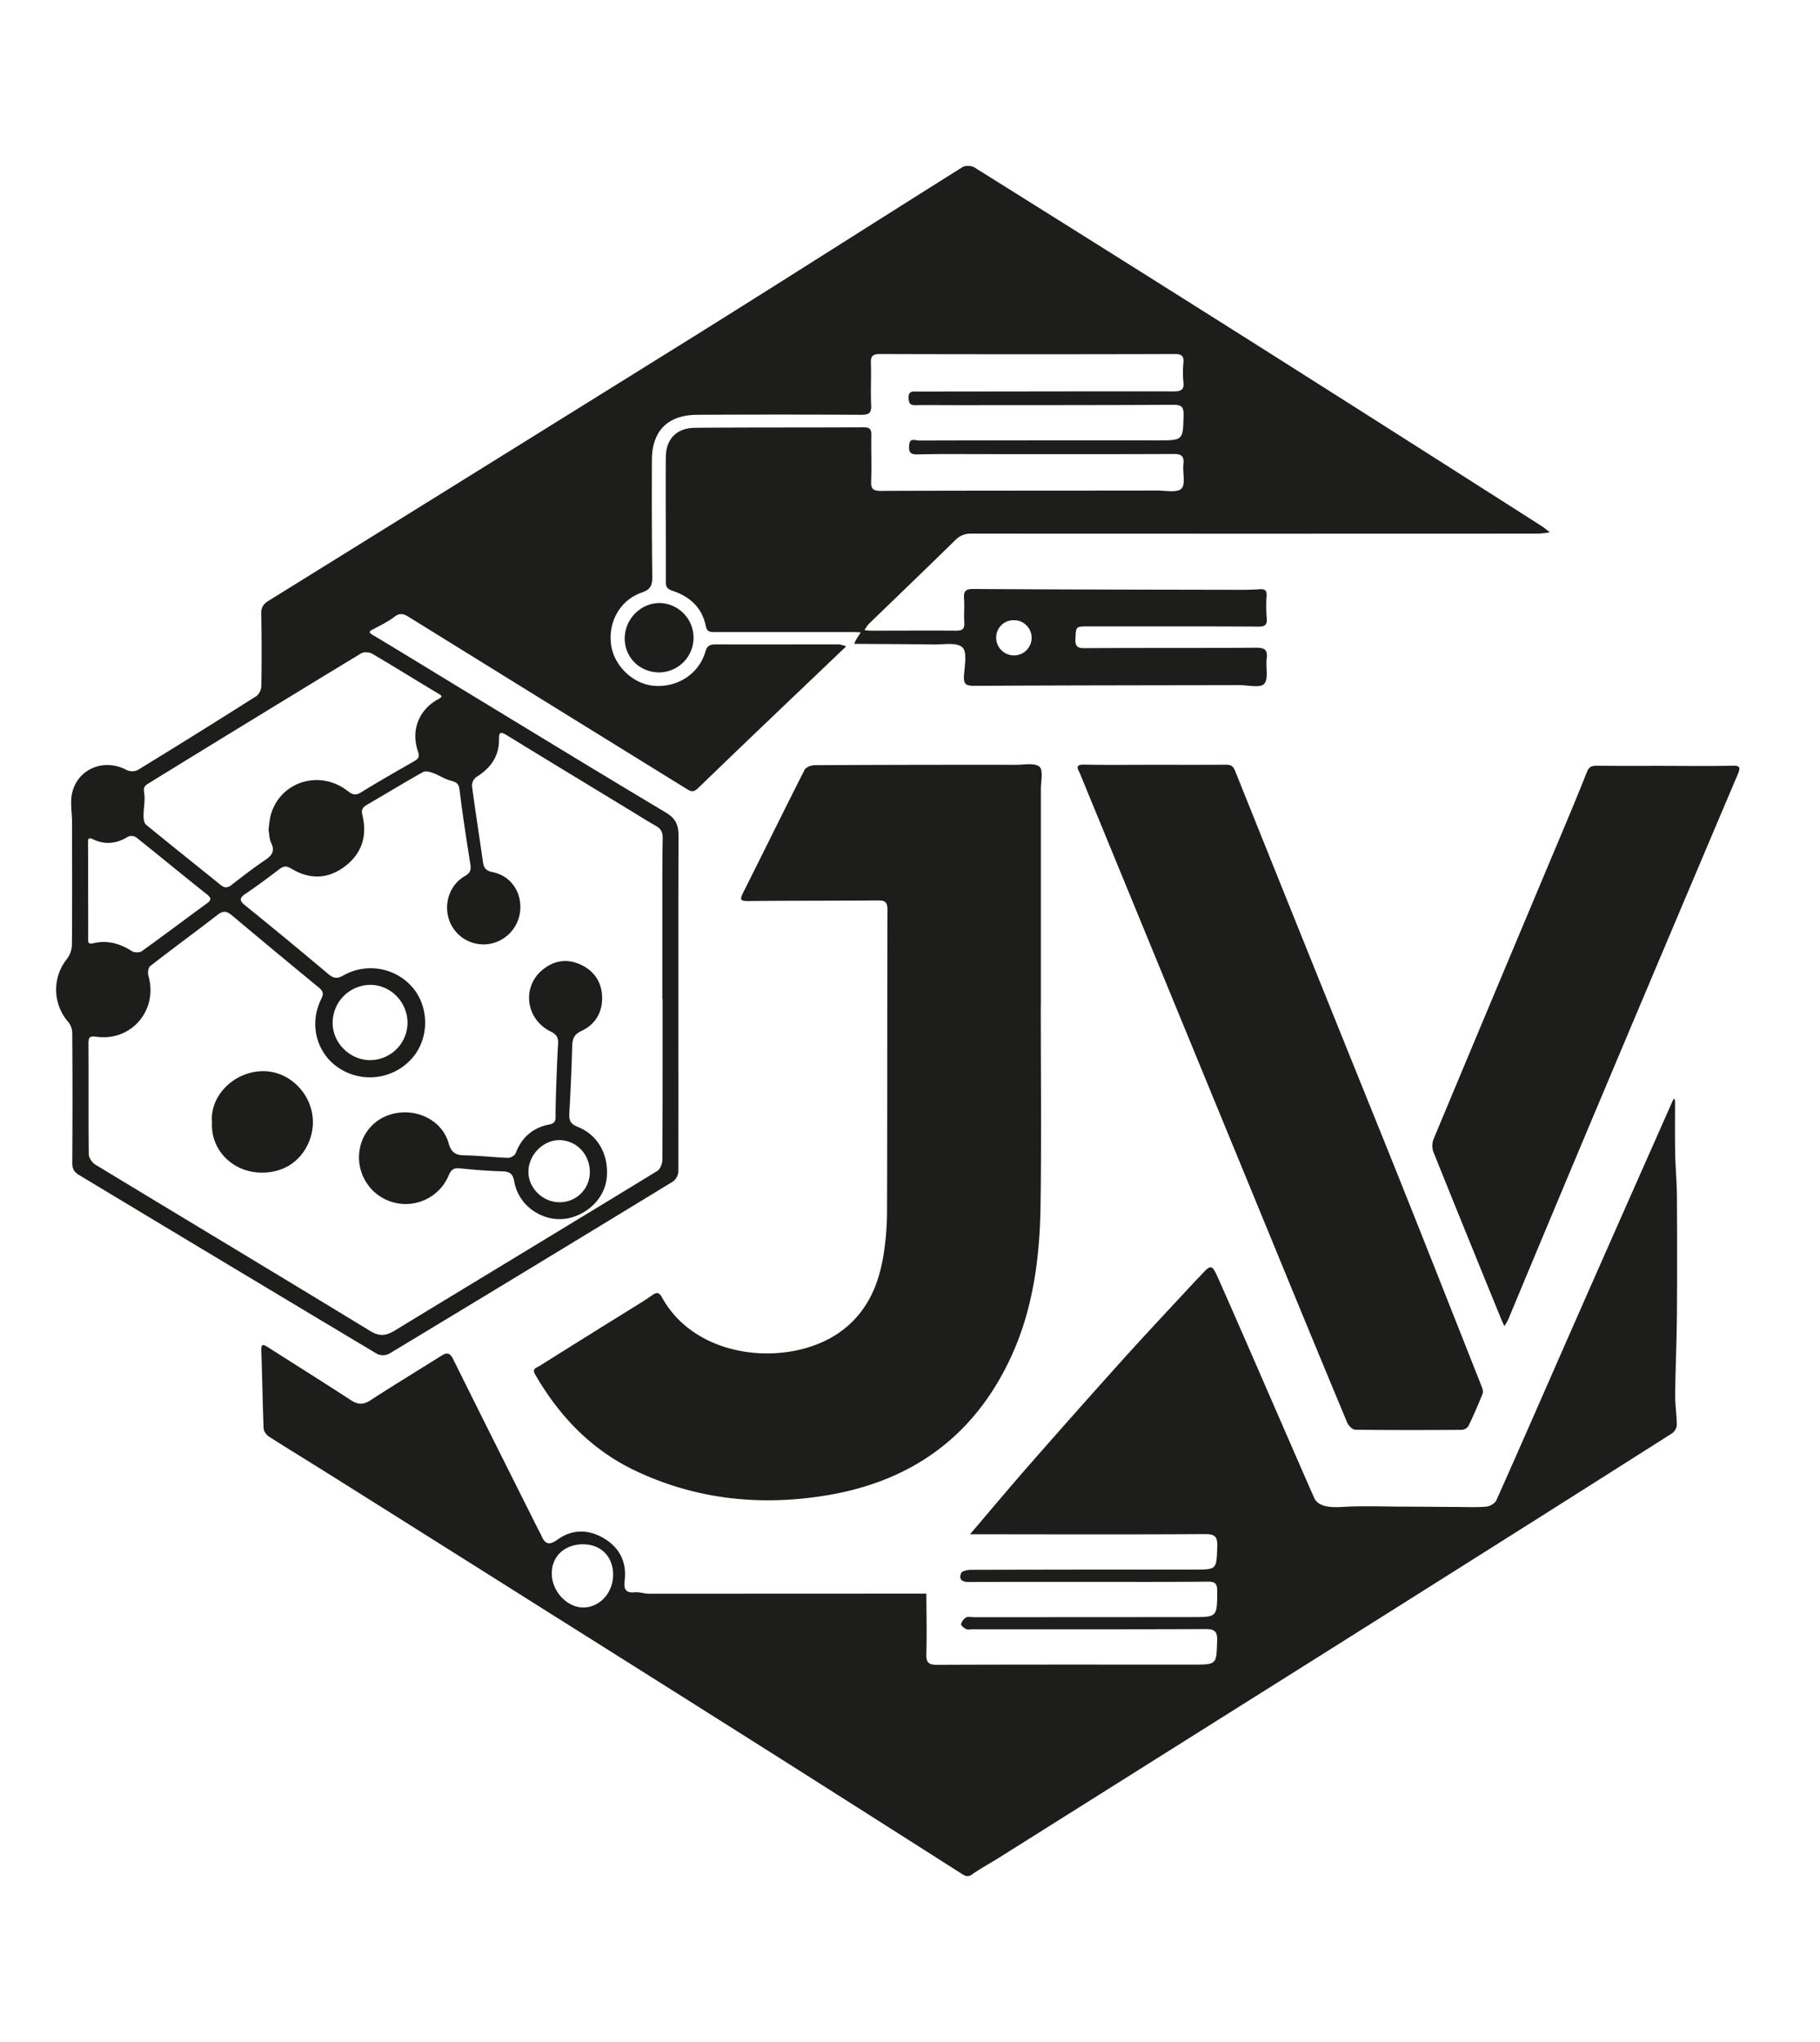 <svg id="Camada_1" data-name="Camada 1" xmlns="http://www.w3.org/2000/svg" viewBox="0 0 1109.71 1245.14">
  <g>
    <path d="M515.94,394.12c-30.17,28.8-60.42,57.52-90.39,86.52-3.26,3.15-5.05,1.48-7.51,0q-84.39-52.16-168.71-104.4c-3.19-2-5.48-2.72-8.87-.11-3.91,3-8.51,5.16-12.89,7.53-2.29,1.24-3.3,1.71-.18,3.58,18.53,11.06,36.89,22.4,55.33,33.59,41,24.89,81.87,49.91,123,74.44,6.17,3.68,8,7.49,8,14.51-.24,68.2,0,136.41-.12,204.62a8.18,8.18,0,0,1-3.24,6q-86.46,52.78-173.22,105.11a8.48,8.48,0,0,1-7.28,0Q139,771.14,48.35,716.55c-3.1-1.86-4.32-3.82-4.29-7.54q.27-39.4,0-78.83a11.23,11.23,0,0,0-2.28-6.86,29.93,29.93,0,0,1-1-38.57,15,15,0,0,0,3.07-8.42c.21-25.07.1-50.15.07-75.22,0-5.9-1.26-12.08.07-17.66,3.57-14.95,19.7-21.23,33.23-13.93a8,8,0,0,0,6.77,0q36.3-22.2,72.23-45c1.71-1.08,3.09-4.05,3.13-6.16.23-14.64.24-29.29-.08-43.93-.08-3.93,1.17-6.05,4.44-8.08q132-81.88,263.83-164c53.25-33.27,106.16-67.09,159.34-100.46,1.75-1.1,5.45-.93,7.27.21Q678,154.54,761.67,207.39q89.21,56.46,178.17,113.3c1.82,1.15,3.46,2.58,5.18,3.88a55,55,0,0,1-6.72.8q-173,.09-346,0a13,13,0,0,0-10,4.12c-17.46,17.15-35.14,34.06-52.71,51.1a22.11,22.11,0,0,0-2.49,3.67c1.35.1,2.7.29,4,.29,17.26,0,34.51-.13,51.76,0,3.84,0,5.39-.93,5.1-5-.35-4.79.21-9.65-.16-14.43-.34-4.48.73-6,5.69-6,52,.35,103.92.4,155.87.5,6.22,0,12.46.12,18.65-.33,3.62-.26,4.44.95,4.26,4.27a91.27,91.27,0,0,0,.07,13.23c.38,4.2-.92,5.31-5.18,5.28-31.9-.2-63.8-.11-95.69-.12h-7.83c-7.84,0-7.56,0-7.93,7.59-.21,4.54,1.18,5.7,5.7,5.67,34.71-.21,69.41,0,104.12-.28,5.27,0,7.57.94,6.8,6.66-.71,5.26,1.24,12.37-1.54,15.4-2.41,2.63-9.8.76-15,.77-54,.11-107.93.12-161.89.42-5.05,0-6.47-1.18-6.14-6.19.39-5.95,2.09-14.49-1-17.29-3.54-3.22-11.67-1.63-17.81-1.72-16-.25-32.08-.27-48.12-.39a26.64,26.64,0,0,1,1.2-2.6c.89-1.5,1.87-2.94,2.81-4.4-1.72-.07-3.44-.19-5.16-.19q-41.82,0-83.64,0c-2.74,0-4.93.09-5.67-3.58-2.28-11.31-9.73-18.1-20.36-21.59-2.89-1-4.06-2.13-4.05-5.37.09-25.27-.16-50.55,0-75.82,0-11.34,6.56-18.11,17.91-18.19,34.3-.26,68.61-.13,102.91-.28,3.4,0,4.55,1.07,4.49,4.47-.16,9.43.24,18.87-.11,28.28-.18,4.65,1,6,5.85,6,56.17-.2,112.33-.14,168.5-.22,5.14,0,12.27,1.5,14.88-1.19s.58-9.84,1.16-15c.6-5.34-1.7-6.11-6.44-6.09-38.31.18-76.62.09-114.93.09-13.64,0-27.29-.17-40.92.17-4.81.13-5.2-2.11-4.9-5.79.37-4.59,3.87-2.67,5.94-2.67q72.81-.18,145.62-.11c15.63,0,15.39-.07,15.73-15.51.12-5.15-1.45-6.19-6.34-6.17-43.33.24-86.66.19-130,.23-9,0-18.06-.13-27.08,0-3.09.06-4-.84-4.22-4-.38-5,2.65-4.32,5.68-4.32,51.95,0,103.9-.18,155.86-.09,4.58,0,6.59-.91,6-5.86a57.35,57.35,0,0,1,0-11.42c.34-4-.65-5.51-5.11-5.5q-90,.26-179.93,0c-4.8,0-5.64,1.61-5.5,5.86.29,8.41-.24,16.86.17,25.26.24,5-1.53,6-6.14,5.93q-50-.26-99.9,0c-17.84.06-27.6,9.72-27.66,27.48-.08,23.67-.06,47.34.24,71,.06,5.15-.78,8-6.38,9.89-13.35,4.6-20.74,18.14-18.69,32.11,1.86,12.69,13.4,23.7,26,24.75,14.38,1.22,27.45-7.17,31.43-20.76,1.1-3.74,2.83-4.48,6.29-4.47,25.07.08,50.15,0,75.22,0A18.34,18.34,0,0,1,515.94,394.12ZM404,609.18h-.15q0-24.37,0-48.75c0-16.45-.08-32.9.21-49.35.07-3.74-1.14-5.82-4.27-7.58-5.76-3.24-11.32-6.83-17-10.26-24.64-15-49.31-29.91-73.89-45-3.85-2.37-4.67-1.79-4.64,2.66.06,10.39-5.26,17.66-14,23a6.76,6.76,0,0,0-2.45,5.46c2,15.3,4.46,30.54,6.59,45.83.52,3.7,1.52,5.67,5.86,6.55,10.81,2.18,17.45,11.48,17,22.35a22.71,22.71,0,0,1-19.83,21.61,22.2,22.2,0,0,1-23.38-14.18c-3.79-10.18,0-21.91,9.29-27.26,3.15-1.81,4-3.5,3.49-7-2.41-15.24-4.8-30.49-6.65-45.8-.47-3.93-2.15-4.56-5.32-5.44-3.75-1-7.14-3.33-10.83-4.69-1.88-.69-4.59-1.43-6.06-.6-11.52,6.46-22.81,13.36-34.25,20-2.6,1.5-3.56,3-2.78,6.19,3.11,12.71-.27,23.59-10.81,31.48s-21.64,7.83-32.63,1.18c-3-1.83-4.75-1.48-7.28.47-6.68,5.13-13.45,10.15-20.42,14.85-3.9,2.63-4,4.19-.24,7.23q25.5,20.61,50.56,41.75c3.14,2.64,5.41,3.13,9.28.87a33.73,33.73,0,0,1,42.86,8.18c9.92,12.69,9.16,31.6-1.73,43.13a34.27,34.27,0,0,1-44.44,4.8c-13.23-9.1-17.73-26.6-10.23-41.69,1.75-3.52,1-5-1.68-7.21q-26.5-21.76-52.75-43.82c-3.13-2.63-5.32-3-8.69-.38-13.64,10.54-27.56,20.72-41.17,31.3-1.19.94-1.62,4.06-1.12,5.79C96.56,615.6,80.38,635,59,632.19c-4-.53-5.1-.11-5.07,4.09.16,22.47-.07,44.94.19,67.4,0,2.18,2,5.21,3.93,6.38,55.82,33.88,111.83,67.44,167.57,101.45,5.77,3.52,9.73,3,15-.17C294,778.85,347.44,746.57,400.74,714c1.79-1.09,3.1-4.43,3.11-6.74C404.05,674.58,404,641.88,404,609.18ZM163.75,506.07a76.3,76.3,0,0,1,1.1-8.18c5.17-21.06,29.77-29.19,47.29-15.49,3,2.33,4.87,2.67,8.15.65,10.56-6.51,21.35-12.65,32.11-18.84,2.53-1.45,3.66-2.57,2.46-6-4.44-12.82.45-25.32,12.16-31.8,3-1.66,2.73-2,0-3.64-13.42-8-26.65-16.3-40.13-24.19-1.74-1-5.07-1.18-6.72-.18q-65,39.48-129.69,79.32c-2.15,1.32-3.15,2.38-2.6,5.59.79,4.56-.37,9.43-.36,14.16,0,1.83.34,4.39,1.54,5.38,15,12.34,30.27,24.42,45.37,36.67,2.47,2,4.34,2,6.82,0,6.82-5.27,13.65-10.54,20.78-15.37,4.11-2.79,5.57-5.53,3.28-10.29C164.18,511.44,164.2,508.44,163.75,506.07Zm-110,36.86h0c0,9.81.06,19.63,0,29.45,0,2.45.13,3.48,3.2,2.75,8.46-2,16.16.14,23.43,4.8,1.47.93,4.62,1.05,6,.1,13.34-9.55,26.43-19.46,39.69-29.13,2.94-2.13,2.86-3.39,0-5.65C111.59,533.76,97.39,522,83,510.54a5.46,5.46,0,0,0-5-.35c-6.85,4.25-13.87,5.07-21.14,1.62-3-1.43-3.23-.34-3.2,2.27C53.78,523.69,53.72,533.31,53.72,542.93ZM248.48,624c.12-12.7-10-23.34-22.46-23.49a23.15,23.15,0,0,0-23.19,22.79c-.24,12.38,10.31,23.07,22.8,23.11A22.92,22.92,0,0,0,248.48,624ZM618.06,378.16a10.59,10.59,0,0,0-10.67,10.58,10.87,10.87,0,0,0,11.09,10.9,10.74,10.74,0,1,0-.42-21.48Z" fill="#1d1d1b"/>
    <path d="M591.48,935.49c12.15-14.24,24.15-28.62,36.49-42.7q28.41-32.4,57.21-64.43c14.58-16.17,29.52-32,44.31-48,.68-.74,1.44-1.4,2.12-2.14,6.87-7.53,7.21-7.68,11.47,1.89,12.3,27.69,24.3,55.52,36.42,83.29,7.25,16.63,14.44,33.29,21.78,49.88,2.23,5,8.61,6.08,16.8,5.58,12.69-.77,25.45-.23,38.18-.19,10.23,0,20.46.14,30.68.18,6.42,0,12.87.35,19.24-.18,2.23-.18,5.39-2,6.25-4,16.08-36,31.83-72.25,47.74-108.38q25.2-57.21,50.54-114.35,4.47-10.12,8.95-20.24c.3-.69.66-1.34,1-2a5.79,5.79,0,0,1,.67,1.81c0,10.58-.11,21.16.08,31.74.16,8.77,1,17.54,1.06,26.31q.24,35.79,0,71.6c-.13,16.39-.88,32.78-1.06,49.17-.07,6.16.94,12.33,1,18.49a7.05,7.05,0,0,1-2.84,5.1q-70.12,44.57-140.4,88.86-65,41-130,81.85-69.81,43.93-139.62,87.84c-5.57,3.5-11.39,6.62-16.76,10.39-2.51,1.76-4,1.17-6.19-.2q-55.2-35.16-110.48-70.2Q402.62,1026,329,979.68q-65-41-130-81.85c-11.64-7.32-23.4-14.44-35-21.87-1.56-1-3.19-3.24-3.26-5-.64-15.78-.83-31.57-1.42-47.36-.17-4.5,1.28-3.92,4.09-2.12,16.79,10.73,33.7,21.28,50.38,32.17,4.24,2.77,7.54,3.11,11.94.25,14.37-9.32,29-18.18,43.53-27.34,3.66-2.31,5.32-1.32,7.17,2.43,17.05,34.42,34.3,68.75,51.49,103.1.72,1.43,1.56,2.8,2.18,4.28,2.19,5.25,4.88,6,9.78,2.44,9.21-6.7,19.42-6.28,28.72-.6,8.87,5.41,13.44,13.87,12.36,24.74-.44,4.36-.86,8.62,5.93,7.94,2.89-.29,5.9.86,8.85.86q84.54,0,169.08-.06c.05,12.24.36,24.48,0,36.7-.16,5.24,1.21,6.75,6.61,6.73,51.94-.22,103.88-.12,155.82-.13,14.76,0,14.42,0,14.89-14.58.2-6.14-2-7.13-7.47-7.1-47.13.21-94.25.13-141.38.14-1.41,0-3,.41-4.17-.1s-3.24-2.15-3.1-3a6.54,6.54,0,0,1,3-4.09c1.22-.7,3.13-.19,4.73-.19q66.48,0,133-.07c15.52,0,15.35,0,15.42-15.85,0-4.47-1.2-5.81-5.73-5.76-22.66.23-45.32.14-68,.15-25.87,0-51.74-.08-77.61.09-4.36,0-6.34-1.55-4.78-5.45.51-1.27,3.9-2,6-2q68-.18,136-.14c14,0,13.64,0,14.16-14,.22-6.07-1.38-7.67-7.53-7.64C686.94,935.69,639.21,935.53,591.48,935.49Zm-217.64,24.7c0-11.05-7.41-18.55-18.31-18.57-11.26,0-19.13,7.33-19.09,17.81,0,10.8,9.3,20.76,19.27,20.72S373.85,971.12,373.84,960.19Z" fill="#1d1d1b"/>
    <path d="M634.6,613.06c0,40.52.43,81.05-.14,121.56-.45,32.37-4.54,64.19-18.58,94-22.3,47.35-60,74.33-110.91,83-40.13,6.81-79.35,3-116.64-14.41-27.27-12.7-47.07-33.32-62-59.06-2.16-3.73.8-4.11,2.51-5.19q26.67-16.76,53.43-33.35c5.09-3.18,10.25-6.25,15.15-9.7,2.81-2,4.32-2.28,6.22,1.18,21.75,39.68,81.4,43,111.17,19.14,14.15-11.31,20.75-26.67,23.69-43.8a170.48,170.48,0,0,0,2.35-28.09c.21-61.19.06-122.37.27-183.56,0-5-1.68-5.79-6.1-5.75-26.28.24-52.56.1-78.84.38-5,.06-5.09-1.09-3.07-5.11,12.55-24.94,24.82-50,37.48-74.91.81-1.6,4-2.81,6.08-2.82q61.38-.32,122.77-.23c4.94,0,11.38-1.35,14.35,1.18,2.43,2.06.85,9,.85,13.76q0,65.9,0,131.8Z" fill="#1d1d1b"/>
    <path d="M704,466.32c14.44,0,28.89.07,43.33-.05,2.9,0,4.45.54,5.7,3.66q46.68,116.31,93.64,232.53c19.1,47.56,37.86,95.25,56.73,142.9.54,1.37,1.07,3.22.59,4.44-2.67,6.67-5.53,13.27-8.65,19.74a5.28,5.28,0,0,1-4,2.3c-21.66.15-43.33.21-65-.08-1.69,0-4.13-2.47-4.91-4.33q-23-55.18-45.67-110.52Q717.43,615.09,659.14,473.25a23.89,23.89,0,0,0-.92-2.21c-2-3.5-1.61-4.92,3-4.82C675.49,466.5,689.74,466.32,704,466.32Z" fill="#1d1d1b"/>
    <path d="M1015.28,467c13.63,0,27.27.2,40.9-.11,4.83-.11,5.18,1,3.42,5.16q-41.11,96.94-82,194-29.13,69.19-58,138.52a34.25,34.25,0,0,1-2.34,4.05c-.64-1.4-1.33-2.77-1.9-4.19-13.9-34.15-27.84-68.27-41.54-102.49a11.23,11.23,0,0,1,.39-7.69q38.12-91.32,76.5-182.53c5.7-13.6,11.43-27.2,16.84-40.92,1.29-3.26,3-3.95,6.22-3.91,13.83.19,27.67.08,41.51.08Z" fill="#1d1d1b"/>
    <path d="M401.91,410c-11.91-.07-21.09-9.19-21-20.87s9.83-21.54,21.42-21.44a21.16,21.16,0,0,1-.39,42.31Z" fill="#1d1d1b"/>
    <path d="M340.28,636.5c.28-4.09-1.11-5.85-4.66-7.61-15-7.47-17.56-26.89-5-37.4,6.91-5.8,14.76-7.12,23-3.5s13.19,10.42,13.51,19.65c.33,9.48-4.09,17-12.51,20.92-4.82,2.25-5.62,5.07-5.74,9.58q-.56,20.15-1.73,40.25c-.27,4.43.35,6.84,5.21,8.77,12.3,4.89,18.77,17,17.64,30.56-.94,11.33-9.69,21.3-21.62,24.64-15.31,4.3-32-5.93-34.82-21.93-.86-4.8-2.78-6.1-7.34-6.22-8.6-.23-17.2-.94-25.77-1.81-3.81-.38-5.41.76-6.92,4.42a28.45,28.45,0,0,1-52.81-21.15c4.3-11,14.64-17.67,26.93-17.4,11.89.26,22.74,7.54,25.9,18.82,1.63,5.8,4.37,7.3,9.87,7.38,8.8.13,17.59,1.22,26.4,1.52,1.55,0,4.08-1.45,4.6-2.83,3.66-9.66,10.49-15.56,20.45-17.5,3.56-.7,3.94-2.38,3.89-5.3C338.64,672.74,339.81,643.47,340.28,636.5Zm19.35,78.34c.11-10.85-8-19.48-18.44-19.64-10-.15-19,9-19,19.32,0,9.78,8.44,18.23,18.43,18.52A18.29,18.29,0,0,0,359.63,714.84Z" fill="#1d1d1b"/>
    <path d="M129.26,684.43c-1.5-16.21,13.37-31.12,31-31.3C176.85,653,190.62,667.4,190.8,684c.16,14.09-10.24,31.22-31.35,31C141.51,714.84,128.32,700.84,129.26,684.43Z" fill="#1d1d1b"/>
  </g>
</svg>
